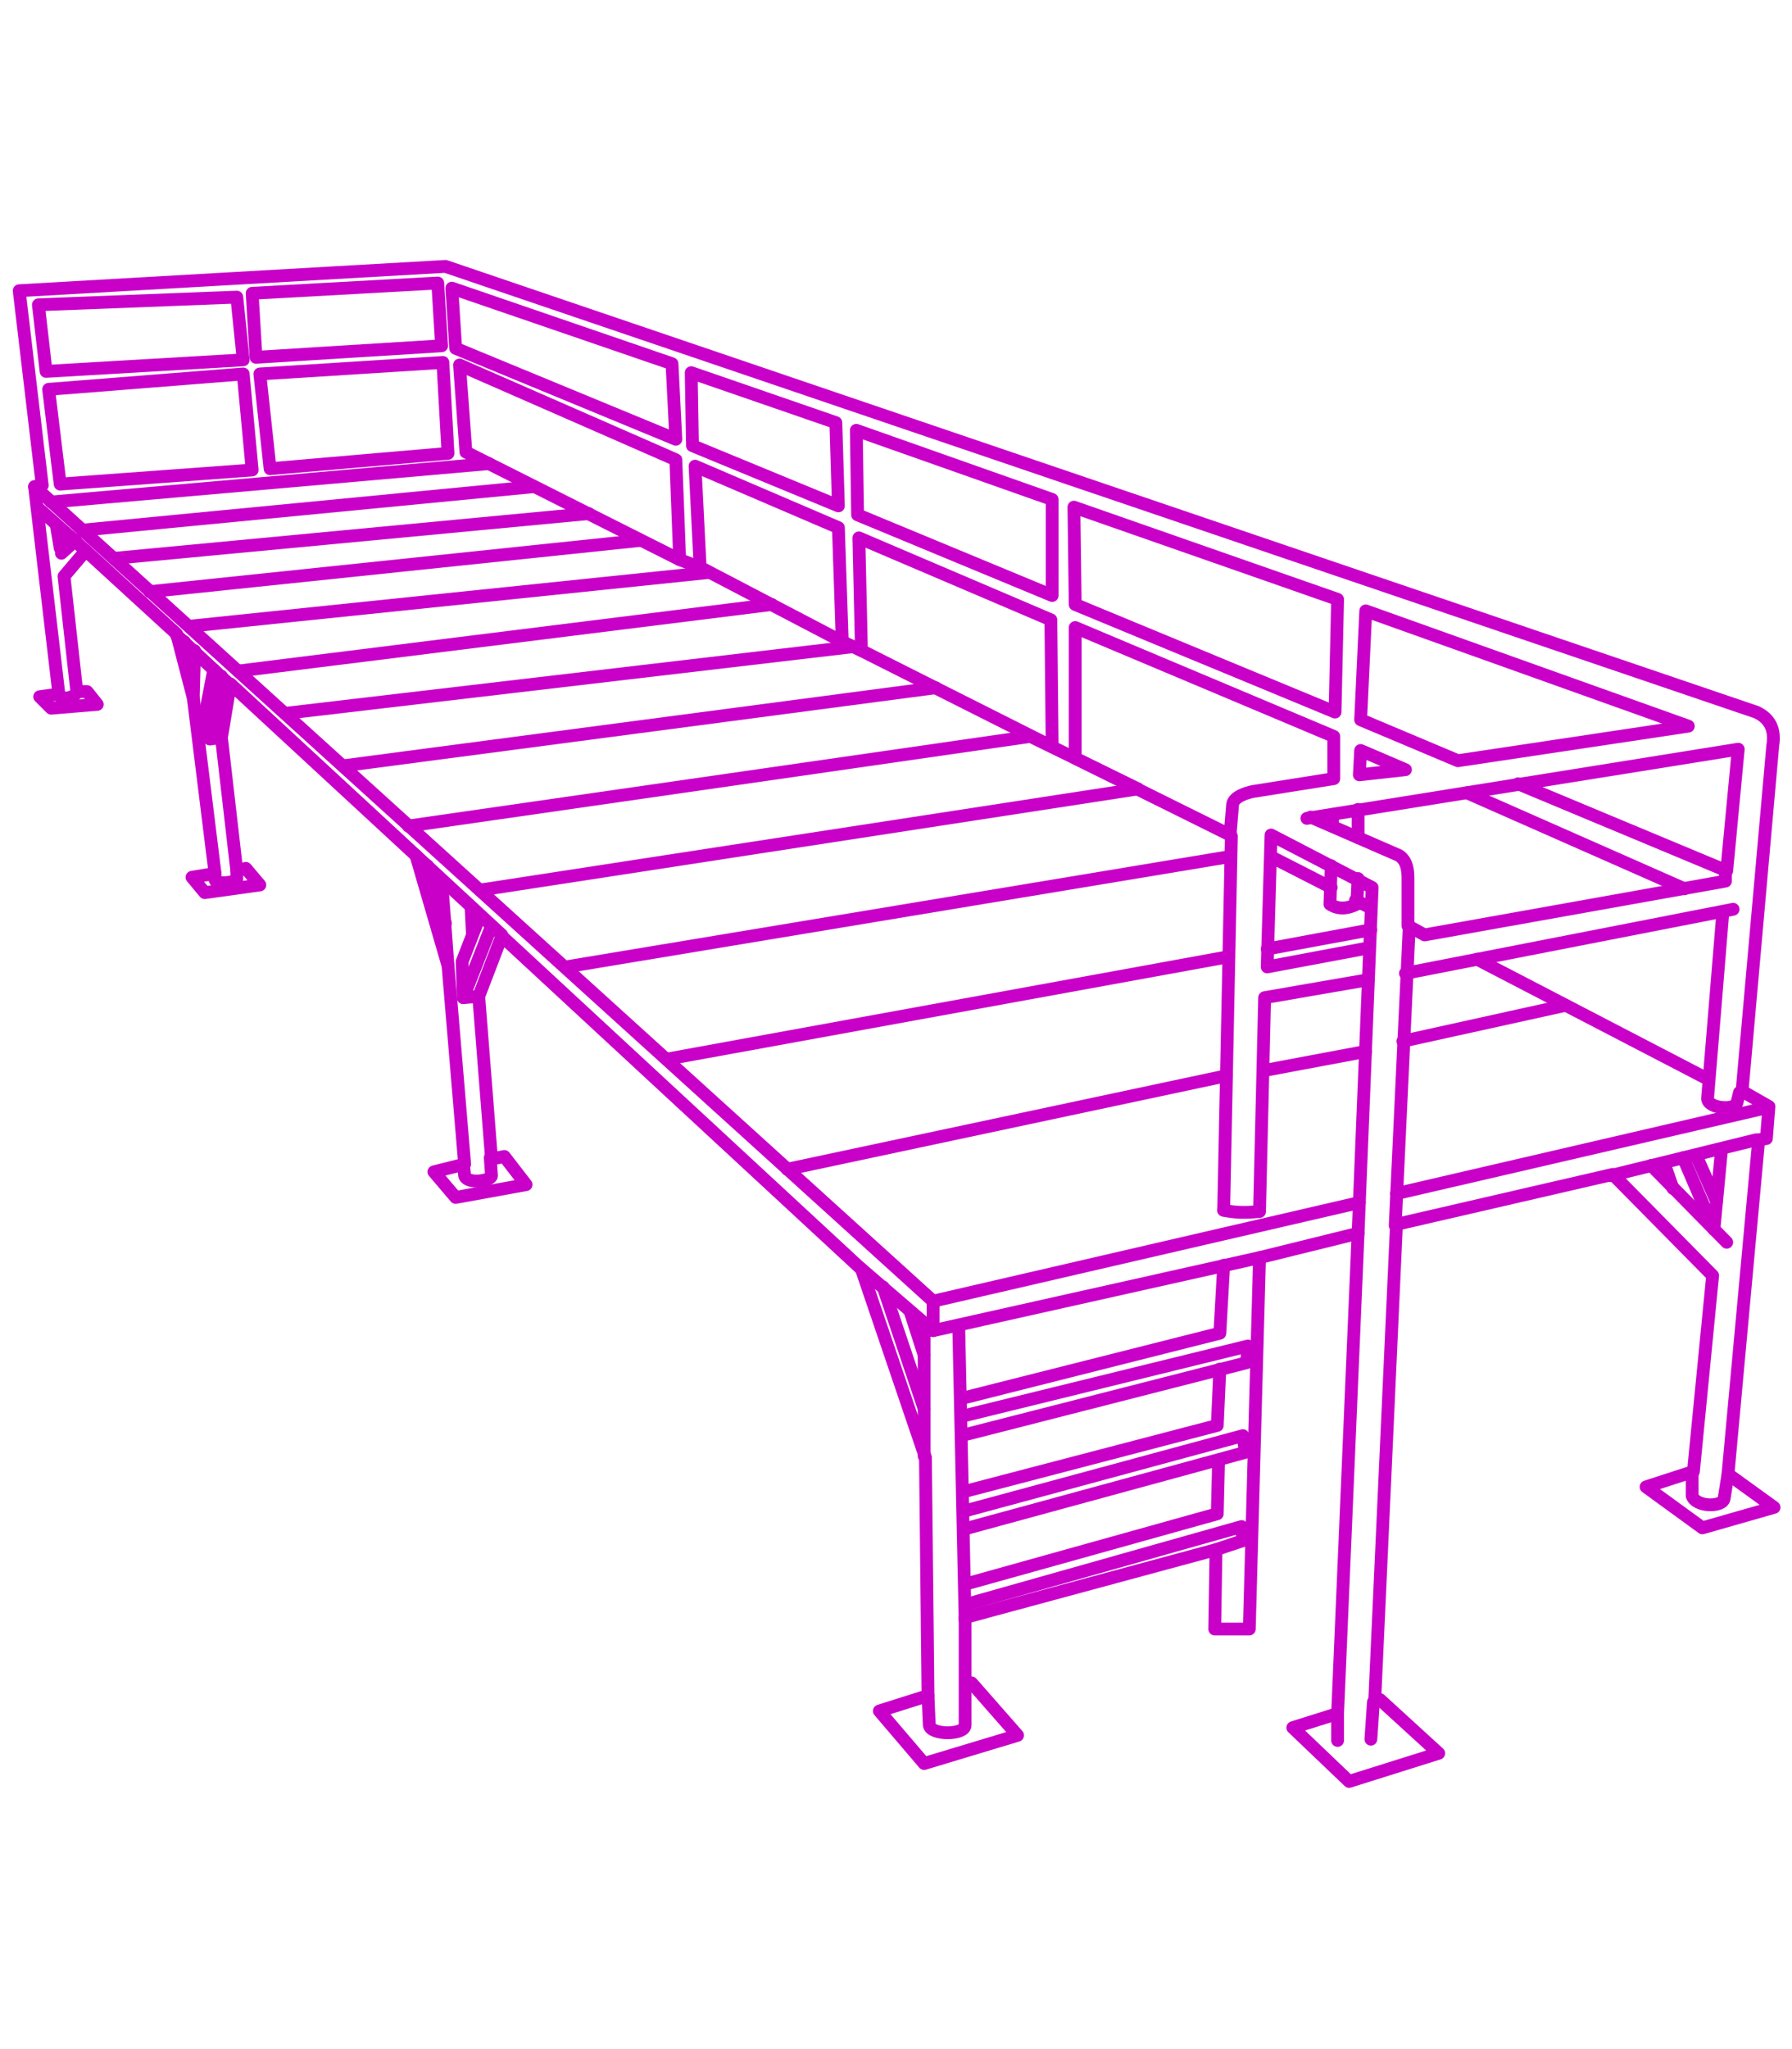 <?xml version="1.0" encoding="utf-8"?>
<!-- Generator: Adobe Illustrator 16.0.0, SVG Export Plug-In . SVG Version: 6.00 Build 0)  -->
<!DOCTYPE svg PUBLIC "-//W3C//DTD SVG 1.1//EN" "http://www.w3.org/Graphics/SVG/1.1/DTD/svg11.dtd">
<svg version="1.1" id="Capa_1" xmlns="http://www.w3.org/2000/svg" xmlns:xlink="http://www.w3.org/1999/xlink" x="0px" y="0px"
	 width="140px" height="160px" viewBox="0 0 140 160" style="enable-background:new 0 0 140 160;" xml:space="preserve">
<style type="text/css">
<![CDATA[
	.st0{fill:none;stroke:#C800C8;stroke-linecap:round;stroke-linejoin:round;stroke-miterlimit:22.926;}
]]>
</style>
<path class="st0" d="M72.5,132.4l-3.8,1.2l3.5,4.1l7.3-2.2l-3.6-4.1l-0.5,0l0-5.1L95,121l-0.1,6.2l2.7,0l0.8-29l7.7-1.9l-1.6,37.5
	l-3.5,1.1l4.4,4.2l7-2.2l-4.6-4.2l-0.4,0.1l1.7-37.2l16.9-3.9l7.8,7.9l-1.5,15.3l-3.7,1.2l4.4,3.2l5.6-1.6l-3.6-2.6l2.4-26.1
	l0.6-0.1l0.2-2.5l-2.1-1.2l2.4-27c0.2-1.2-0.2-2.1-1.3-2.6L34.8,20.8L1.5,22.7l1.8,15.2L2.7,38l1.9,16.2l-1.5,0.2L4,55.3l3.6-0.3
	l-0.8-1H6L5,45l1.7-2l7.1,6.5l1.3,5l1.7,13.7L15,68.5l1,1.2l4.3-0.6l-1.1-1.3L18.5,68l-1.2-10.4l0.7-4.2l14.5,13.4l2.5,8.6l1.3,15.5
	l-2.4,0.6l1.7,2l5.5-1l-1.7-2.2l-1,0.2l-1-12.7l1.8-4.7l28.1,26l5,14.7L72.5,132.4z"/>
<path class="st0" d="M109.1,93.2l28.9-6.7 M2.7,38l70.2,63.6l33.3-7.7"/>
<polyline class="st0" points="67.2,99 72.9,103.9 98.4,98.2 "/>
<line class="st0" x1="69" y1="100.5" x2="72.2" y2="110"/>
<line class="st0" x1="72.2" y1="113.7" x2="72.2" y2="103.4"/>
<line class="st0" x1="72.2" y1="105.8" x2="71.1" y2="102.4"/>
<line class="st0" x1="72.9" y1="103.9" x2="72.9" y2="101.6"/>
<line class="st0" x1="74.9" y1="103.5" x2="75.4" y2="126.5"/>
<polyline class="st0" points="75.4,125.3 97,119.2 97.1,120.3 95,121 "/>
<polyline class="st0" points="75.4,123.7 95.1,118.2 95.2,114.1 "/>
<polyline class="st0" points="75.3,119.4 97.3,113.4 97.1,112.1 75.3,118 "/>
<polyline class="st0" points="75.2,116.5 95.1,111.3 95.3,106.9 "/>
<polyline class="st0" points="75.1,112.1 97.4,106.4 97.5,105.1 75.1,110.6 "/>
<polyline class="st0" points="75.1,109.2 95.3,104.1 95.6,98.8 "/>
<line class="st0" x1="125.8" y1="91.8" x2="137.2" y2="89"/>
<line class="st0" x1="134.9" y1="97" x2="129" y2="91"/>
<line class="st0" x1="130" y1="90.8" x2="130.7" y2="92.8"/>
<polyline class="st0" points="131.5,90.4 133.9,96 134.5,89.7 "/>
<line class="st0" x1="132.5" y1="90.2" x2="134.1" y2="93.8"/>
<line class="st0" x1="109.8" y1="76" x2="135.4" y2="71"/>
<path class="st0" d="M134.6,71.2l-1.2,14.6c0.1,0.8,2.2,0.9,2.3,0.3l0.2-0.8"/>
<path class="st0" d="M132.2,115l0,1.8c0.3,0.9,2.4,0.9,2.5,0.2l0.3-1.9"/>
<line class="st0" x1="104.5" y1="135.9" x2="104.5" y2="133.8"/>
<line class="st0" x1="107.1" y1="135.8" x2="107.3" y2="132.9"/>
<line class="st0" x1="32.5" y1="66.8" x2="39.2" y2="73"/>
<line class="st0" x1="35" y1="75.4" x2="34.5" y2="68.7"/>
<line class="st0" x1="33.4" y1="67.6" x2="34.8" y2="72.1"/>
<line class="st0" x1="36.8" y1="70.8" x2="36.9" y2="72.8"/>
<polyline class="st0" points="37.5,71.5 36.1,75.1 36.2,77.9 37.4,77.8 "/>
<line class="st0" x1="36.2" y1="77.9" x2="38.4" y2="72.3"/>
<line class="st0" x1="13.8" y1="49.6" x2="18" y2="53.5"/>
<polyline class="st0" points="16.7,52.3 16.1,55.4 16.4,57.7 17.3,57.6 "/>
<line class="st0" x1="16.4" y1="57.7" x2="17.3" y2="52.8"/>
<line class="st0" x1="15.1" y1="54.5" x2="15.2" y2="50.8"/>
<path class="st0" d="M14.4,50.1c0,0,0.9,2.8,0.7,2.8"/>
<line class="st0" x1="6.7" y1="43" x2="2.9" y2="39.6"/>
<path class="st0" d="M5.9,42.2c0.1-0.1-1.1,1-1.1,1"/>
<polyline class="st0" points="5.5,41.9 4.7,42.8 4.4,41 "/>
<polygon class="st0" points="4.7,37.8 3.8,30.4 19,29.2 19.7,36.7 "/>
<polygon class="st0" points="3,23.8 3.6,29 19,28.1 18.5,23.2 "/>
<polygon class="st0" points="21.1,36.6 35,35.4 34.6,28.3 20.3,29.2 "/>
<polygon class="st0" points="19.7,22.9 20,27.9 34.5,27 34.2,22.1 "/>
<polygon class="st0" points="35.6,27.2 35.3,22.5 52.5,28.4 52.8,34.3 "/>
<polygon class="st0" points="35.9,28.5 36.4,35.3 53.1,43.7 52.8,35.9 "/>
<polygon class="st0" points="54,29.1 54.1,34.8 65.5,39.5 65.3,33 "/>
<polygon class="st0" points="54.3,36.4 54.7,44.3 65.8,50.1 65.5,41.2 "/>
<polygon class="st0" points="66.9,33.6 67,40.2 82.2,46.5 82.2,39 "/>
<polygon class="st0" points="67.1,42 67.3,50.8 82.2,58.3 82.1,48.4 "/>
<polygon class="st0" points="83.9,39.6 84,47.2 104.3,55.6 104.5,46.8 "/>
<path class="st0" d="M84,49v10.2l12.1,6l0.2-2.4c0.1-0.6,1.1-0.9,1.6-1l6.3-1v-3.3L84,49z"/>
<polygon class="st0" points="106.7,47.7 131.9,56.7 113.9,59.4 106.3,56.2 "/>
<polygon class="st0" points="106.3,58.6 106.2,60.5 109.8,60.1 "/>
<polyline class="st0" points="102.1,63.9 135.8,58.5 134.9,68 118.6,61.2 "/>
<path class="st0" d="M102.4,63.8l6.9,3c0.6,0.4,0.7,1.1,0.7,1.8l0,3.7l1.3,0.7l23.5-4.2V68"/>
<line class="st0" x1="114.6" y1="61.9" x2="131.6" y2="69.4"/>
<line class="st0" x1="104.1" y1="64.5" x2="104.1" y2="63.6"/>
<line class="st0" x1="106.1" y1="65.4" x2="106.1" y2="63.2"/>
<line class="st0" x1="133.5" y1="84.3" x2="115.4" y2="74.9"/>
<line class="st0" x1="109" y1="95.7" x2="110.1" y2="72.3"/>
<polyline class="st0" points="106.1,96.3 107.2,69.3 99.3,65.2 99,75.5 107,74 "/>
<path class="st0" d="M99,74.1l8.1-1.5 M52.1,82.7l43.9-8"/>
<line class="st0" x1="44.2" y1="75.5" x2="96" y2="66.9"/>
<line class="st0" x1="95.6" y1="94.5" x2="96.2" y2="65.3"/>
<polyline class="st0" points="98.4,94.6 98.8,77.9 106.9,76.5 "/>
<line class="st0" x1="122.3" y1="78.5" x2="109.6" y2="81.3"/>
<line class="st0" x1="106.7" y1="82.1" x2="98.7" y2="83.6"/>
<line class="st0" x1="95.8" y1="84" x2="61.5" y2="91.3"/>
<line class="st0" x1="37.5" y1="69.5" x2="88.9" y2="61.6"/>
<line class="st0" x1="80.5" y1="57.5" x2="31.9" y2="64.5"/>
<line class="st0" x1="73.1" y1="53.7" x2="26.8" y2="59.8"/>
<line class="st0" x1="22.3" y1="55.7" x2="66.6" y2="50.5"/>
<line class="st0" x1="18.6" y1="52.4" x2="60.3" y2="47.2"/>
<line class="st0" x1="14.8" y1="48.9" x2="55.4" y2="44.7"/>
<line class="st0" x1="11.7" y1="46.2" x2="50" y2="42.2"/>
<line class="st0" x1="8.9" y1="43.6" x2="46" y2="40.1"/>
<line class="st0" x1="6.4" y1="41.4" x2="41.7" y2="38"/>
<line class="st0" x1="4" y1="39.2" x2="38.2" y2="36.2"/>
<path class="st0" d="M105.9,70.3l1.2,0.6 M99.3,66.9l4.7,2.4"/>
<path class="st0" d="M104,67.6l-0.1,3c0.6,0.4,1.3,0.4,2.1,0l0.1-2"/>
<path class="st0" d="M4.6,54.2C4.8,54.8,6,54.4,6,54"/>
<path class="st0" d="M16.8,68.2l0,0.5c0.1,0.4,1.8,0.2,1.7-0.1L18.5,68"/>
<path class="st0" d="M36.2,90.9l0.1,0.9c0.2,0.7,2.1,0.4,2.1,0l-0.1-1.4"/>
<path class="st0" d="M72.5,132.4l0.1,2.3c0.1,0.8,2.8,0.8,2.8,0l0-3.1"/>
<path class="st0" d="M95.6,94.5c0.9,0.2,1.8,0.2,2.7,0.1"/>
<line class="st0" x1="53.1" y1="43.7" x2="54.7" y2="44.3"/>
<line class="st0" x1="65.8" y1="50.1" x2="67.3" y2="50.8"/>
<line class="st0" x1="80.5" y1="57.5" x2="88.9" y2="61.6"/>
</svg>
